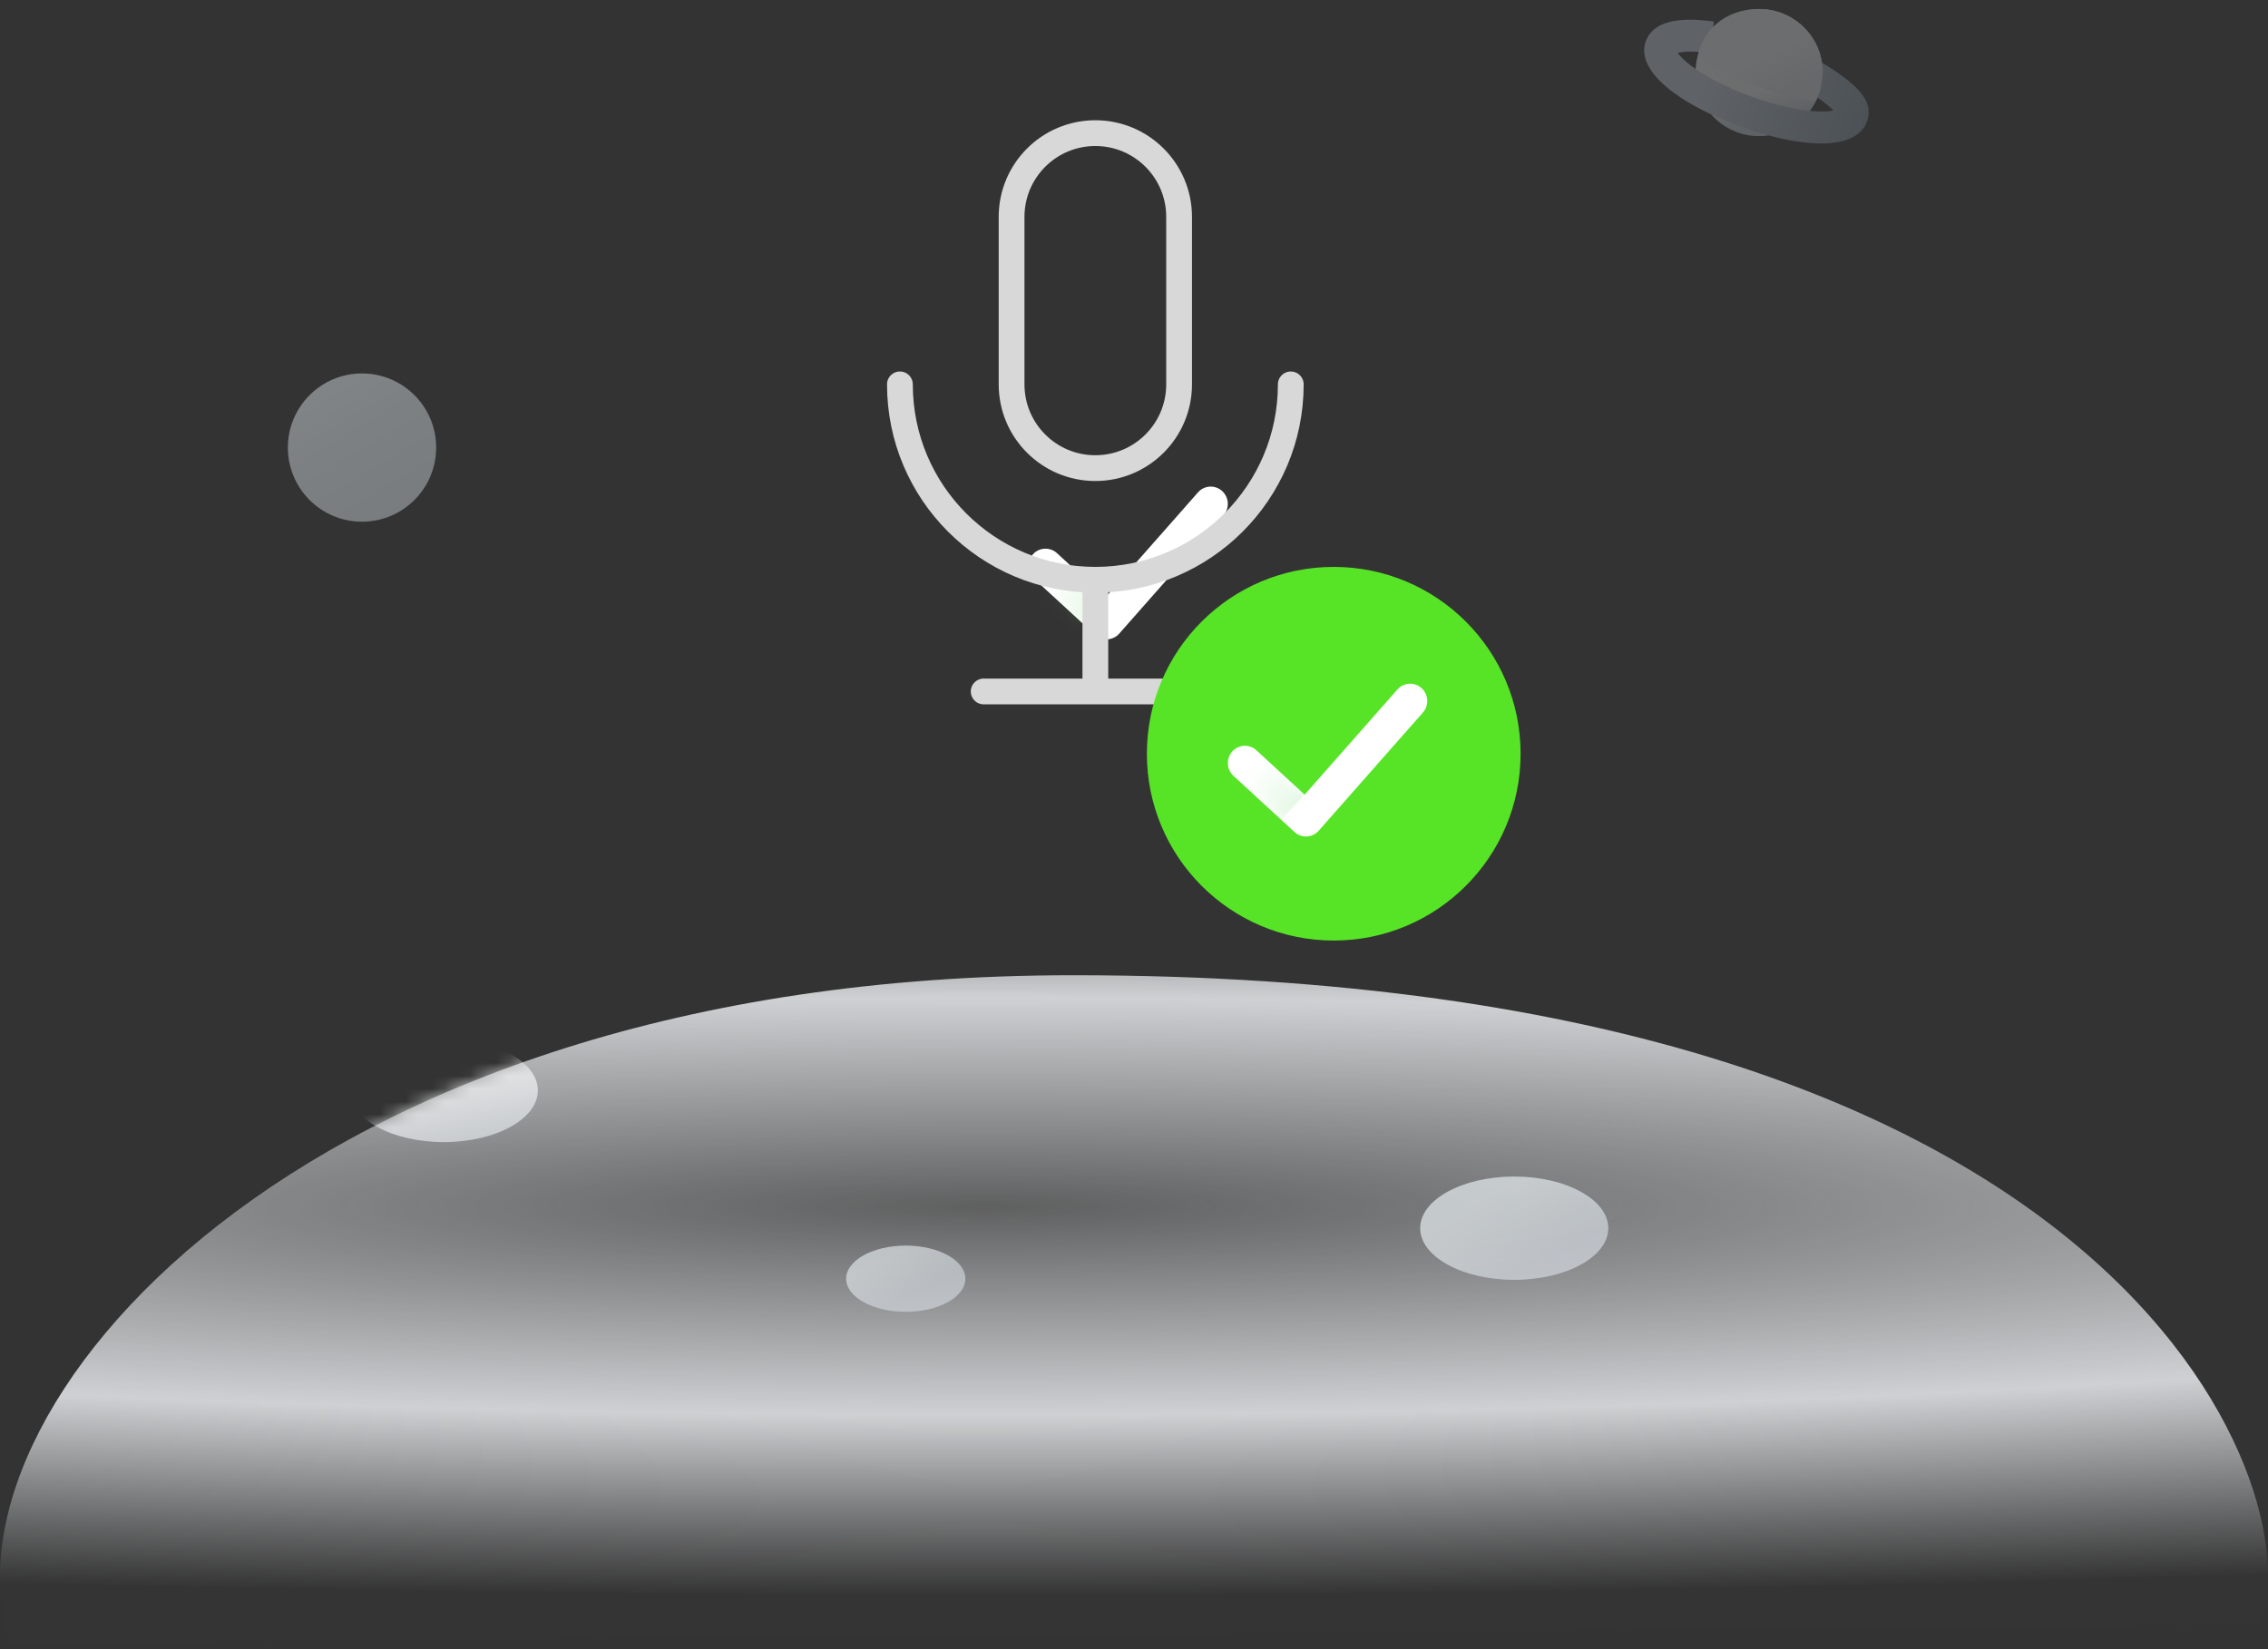 <svg width="176" height="128" viewBox="0 0 176 128" fill="none" xmlns="http://www.w3.org/2000/svg">
<rect x="0" y="0" width="176" height="128" fill="#333333" stroke="none"/>
<path d="M92.967 38.215C93.457 37.659 94.3 37.615 94.845 38.116C95.384 38.612 95.428 39.455 94.944 40.004L86.858 49.175C86.62 49.445 86.29 49.602 85.94 49.621C85.589 49.639 85.245 49.517 84.98 49.274L80.245 44.92C79.706 44.425 79.662 43.582 80.146 43.032C80.636 42.477 81.479 42.433 82.024 42.934L85.77 46.378L92.967 38.215Z" fill="white"/>
<mask id="mask0_0_1" style="mask-type:luminance" maskUnits="userSpaceOnUse" x="79" y="37" width="17" height="13">
<path d="M92.967 38.215C93.457 37.659 94.3 37.615 94.845 38.116C95.384 38.612 95.428 39.455 94.944 40.004L86.858 49.175C86.62 49.445 86.29 49.602 85.94 49.621C85.589 49.639 85.245 49.517 84.98 49.274L80.245 44.92C79.706 44.425 79.662 43.582 80.146 43.032C80.636 42.477 81.479 42.433 82.024 42.934L85.77 46.378L92.967 38.215Z" fill="white"/>
</mask>
<g mask="url(#mask0_0_1)">
<path opacity="0.8" d="M85.83 46.3L82.689 49.659L79.252 47.382L84.154 42.456L85.83 46.3Z" fill="url(#paint0_linear_0_1)"/>
</g>
<path d="M100.167 29.833C100.167 38.21 93.376 45 85 45M85 45C76.624 45 69.834 38.21 69.834 29.833M85 45V53.667M85 53.667H76.334M85 53.667L93.667 53.667M85 36.333C81.41 36.333 78.5 33.423 78.5 29.833V16.833C78.5 13.243 81.41 10.333 85 10.333C88.59 10.333 91.5 13.243 91.5 16.833V29.833C91.5 33.423 88.59 36.333 85 36.333Z" stroke="#D8D8D8" stroke-width="2" stroke-linecap="round" stroke-linejoin="round"/>
<circle cx="103.5" cy="58.5" r="14.5" fill="#57E426"/>
<path d="M108.442 53.515C108.932 52.959 109.775 52.915 110.32 53.416C110.859 53.912 110.903 54.755 110.419 55.304L102.333 64.475C102.095 64.745 101.765 64.903 101.415 64.921C101.064 64.939 100.72 64.817 100.455 64.574L95.72 60.22C95.181 59.725 95.137 58.882 95.621 58.332C96.111 57.777 96.954 57.733 97.499 58.234L101.245 61.678L108.442 53.515Z" fill="white"/>
<mask id="mask1_0_1" style="mask-type:luminance" maskUnits="userSpaceOnUse" x="95" y="53" width="16" height="12">
<path d="M108.442 53.515C108.932 52.959 109.775 52.915 110.32 53.416C110.859 53.912 110.903 54.755 110.419 55.304L102.333 64.475C102.095 64.745 101.765 64.903 101.415 64.921C101.064 64.939 100.72 64.817 100.455 64.574L95.72 60.22C95.181 59.725 95.137 58.882 95.621 58.332C96.111 57.777 96.954 57.733 97.499 58.234L101.245 61.678L108.442 53.515Z" fill="white"/>
</mask>
<g mask="url(#mask1_0_1)">
<path opacity="0.8" d="M101.305 61.6L98.164 64.959L94.727 62.682L99.629 57.756L101.305 61.6Z" fill="url(#paint1_linear_0_1)"/>
</g>
<path d="M175.268 126.096C179.513 117.695 167.381 75.692 83.261 75.692C22.544 75.692 -5.323 110.072 0.837 127.496" fill="url(#paint2_radial_0_1)"/>
<mask id="mask2_0_1" style="mask-type:luminance" maskUnits="userSpaceOnUse" x="0" y="75" width="176" height="53">
<path d="M175.268 126.096C179.513 117.695 167.381 75.692 83.261 75.692C22.544 75.692 -5.323 110.072 0.837 127.496" fill="white"/>
</mask>
<g mask="url(#mask2_0_1)">
<ellipse opacity="0.672" cx="70.287" cy="99.247" rx="4.626" ry="2.57" fill="url(#paint3_linear_0_1)"/>
<ellipse opacity="0.73" cx="117.506" cy="95.325" rx="7.299" ry="4.009" fill="url(#paint4_linear_0_1)"/>
<ellipse opacity="0.73" cx="34.44" cy="84.635" rx="7.299" ry="4.009" fill="url(#paint5_linear_0_1)"/>
</g>
<g opacity="0.321">
<ellipse cx="136.51" cy="5.633" rx="4.935" ry="4.934" fill="url(#paint6_linear_0_1)"/>
<path d="M141.001 8.644C139.595 8.579 137.756 8.173 135.872 7.487C133.988 6.801 132.318 5.931 131.2 5.078C130.727 4.717 130.383 4.38 130.189 4.107C130.246 4.092 130.31 4.078 130.382 4.065C130.924 3.97 131.716 3.983 132.659 4.116L133.004 1.673C130.27 1.288 128.287 1.636 127.716 3.206C126.884 5.49 130.27 8.074 135.028 9.806C139.787 11.537 144.041 11.734 144.873 9.45C145.456 7.848 144.179 6.583 141.467 4.905L140.169 7.003C141.091 7.574 141.78 8.078 142.199 8.493C142.228 8.522 142.256 8.55 142.281 8.577C141.963 8.643 141.526 8.668 141.001 8.644Z" fill="url(#paint7_linear_0_1)"/>
<path d="M141.454 5.633C141.454 2.908 139.244 0.699 136.519 0.699C133.794 0.699 132.087 2.441 131.734 4.406C131.734 4.406 134.571 6.182 135.881 6.563C136.299 6.685 136.713 6.843 137.134 6.983C137.606 7.139 138.086 7.278 138.572 7.397C138.905 7.479 139.361 7.606 139.787 7.685C140.348 7.79 140.851 7.836 140.89 7.836C140.96 7.836 141.036 7.526 141.193 7.165C141.35 6.803 141.454 5.633 141.454 5.633Z" fill="url(#paint8_linear_0_1)"/>
</g>
<circle opacity="0.418" cx="28.093" cy="34.738" r="5.754" fill="url(#paint9_linear_0_1)"/>
<defs>
<linearGradient id="paint0_linear_0_1" x1="80.825" y1="46.137" x2="84.002" y2="48.378" gradientUnits="userSpaceOnUse">
<stop stop-color="#67D666" stop-opacity="0.01"/>
<stop offset="1" stop-color="#67D666" stop-opacity="0.2"/>
</linearGradient>
<linearGradient id="paint1_linear_0_1" x1="96.3" y1="61.437" x2="99.478" y2="63.678" gradientUnits="userSpaceOnUse">
<stop stop-color="#67D666" stop-opacity="0.01"/>
<stop offset="1" stop-color="#67D666" stop-opacity="0.2"/>
</linearGradient>
<radialGradient id="paint2_radial_0_1" cx="0" cy="0" r="1" gradientUnits="userSpaceOnUse" gradientTransform="translate(76.332 93.658) rotate(-90) scale(30.12 314.57)">
<stop stop-color="#EBEDF0" stop-opacity="0.24"/>
<stop offset="0.537" stop-color="#EBEDF0" stop-opacity="0.846"/>
<stop offset="1" stop-color="#E0E4E7" stop-opacity="0.01"/>
</radialGradient>
<linearGradient id="paint3_linear_0_1" x1="66.563" y1="98.566" x2="67.972" y2="101.58" gradientUnits="userSpaceOnUse">
<stop stop-color="#E1E7EA"/>
<stop offset="1" stop-color="#D0D6DC"/>
</linearGradient>
<linearGradient id="paint4_linear_0_1" x1="111.377" y1="94.95" x2="113.956" y2="100.329" gradientUnits="userSpaceOnUse">
<stop stop-color="#E1E7EA"/>
<stop offset="1" stop-color="#D0D6DC"/>
</linearGradient>
<linearGradient id="paint5_linear_0_1" x1="29.786" y1="84.7" x2="31.245" y2="90.513" gradientUnits="userSpaceOnUse">
<stop stop-color="#FBFBFB"/>
<stop offset="1" stop-color="#D9DFE3"/>
</linearGradient>
<linearGradient id="paint6_linear_0_1" x1="129.769" y1="2.236" x2="132.236" y2="10.766" gradientUnits="userSpaceOnUse">
<stop stop-color="#ECECEC"/>
<stop offset="0.718" stop-color="#E1E7EA"/>
<stop offset="1" stop-color="#BCC3CA"/>
</linearGradient>
<linearGradient id="paint7_linear_0_1" x1="131.86" y1="7.562" x2="143.957" y2="11.965" gradientUnits="userSpaceOnUse">
<stop stop-color="#BAC6D2"/>
<stop offset="1" stop-color="#7F8F9F"/>
</linearGradient>
<linearGradient id="paint8_linear_0_1" x1="134.694" y1="5.208" x2="136.308" y2="8.468" gradientUnits="userSpaceOnUse">
<stop stop-color="#E1E7EA"/>
<stop offset="1" stop-color="#D0D6DC"/>
</linearGradient>
<linearGradient id="paint9_linear_0_1" x1="35.658" y1="36.446" x2="29.912" y2="26.743" gradientUnits="userSpaceOnUse">
<stop stop-color="#DAE2E6"/>
<stop offset="0.58" stop-color="#E3EBEF"/>
<stop offset="1" stop-color="#EDF6F9"/>
</linearGradient>
</defs>
</svg>
